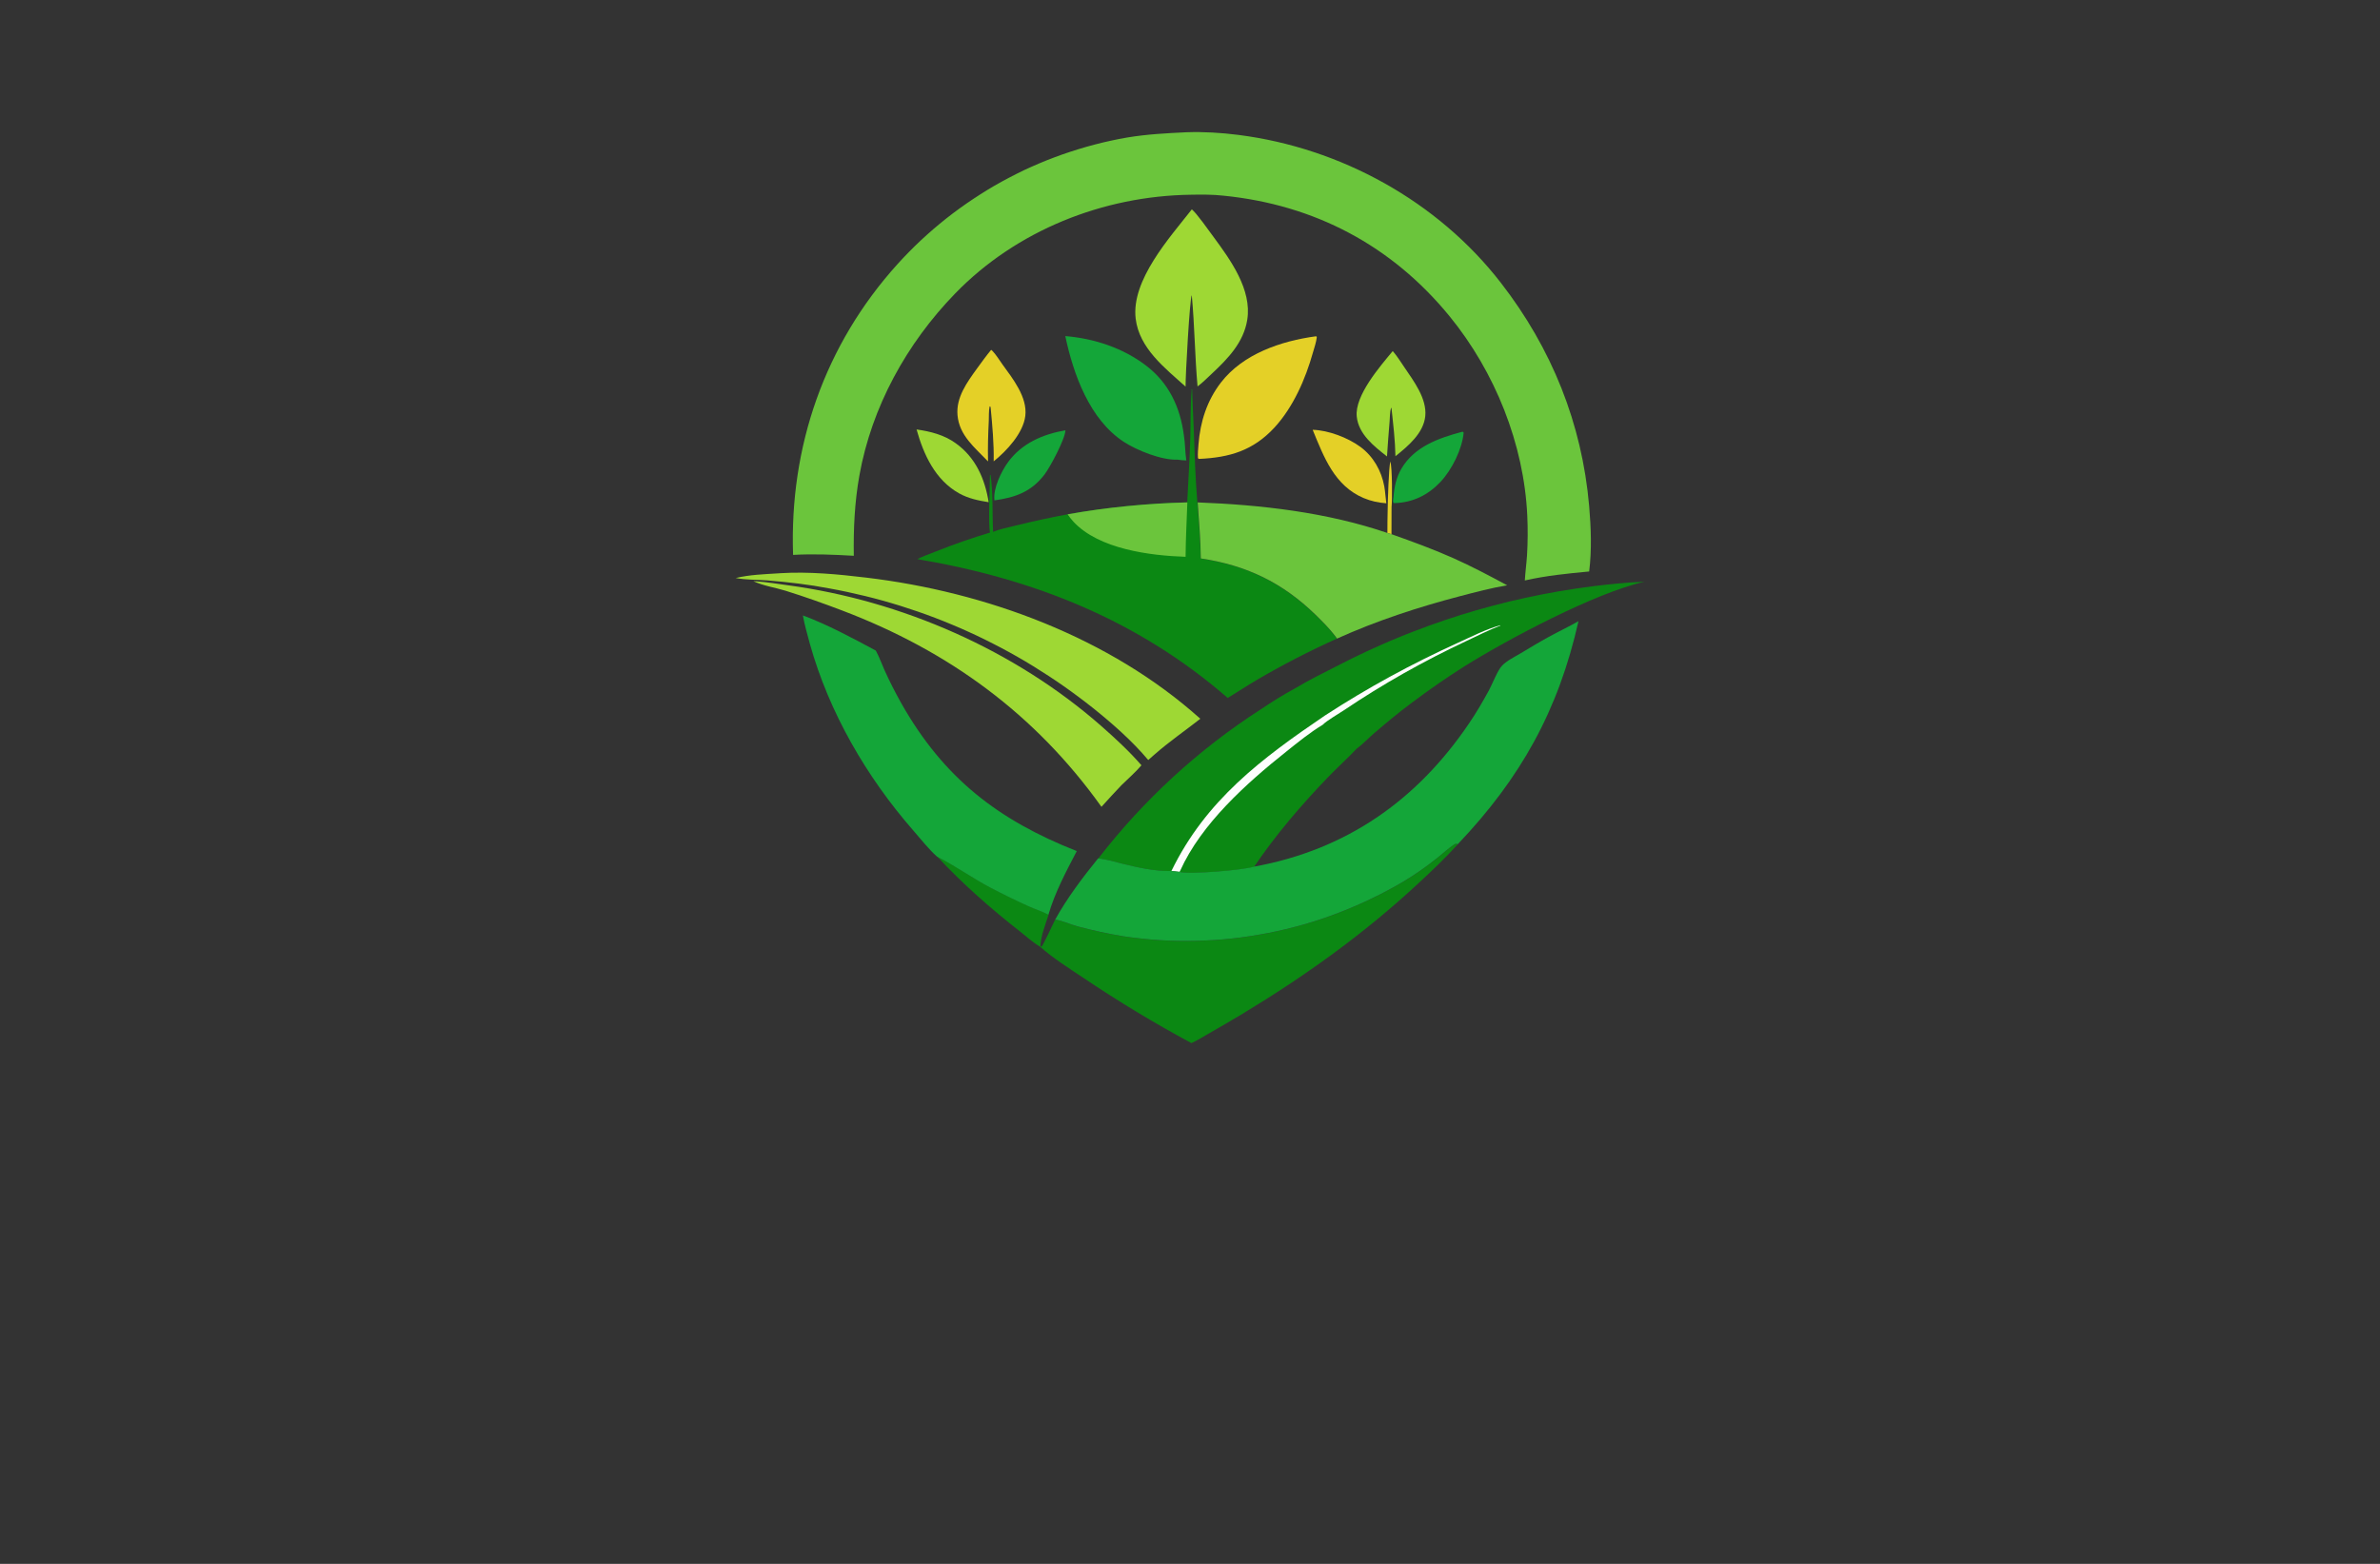 <?xml version="1.0" encoding="utf-8"?>
<!-- Generator: Adobe Illustrator 27.8.1, SVG Export Plug-In . SVG Version: 6.00 Build 0)  -->
<svg version="1.1" xmlns="http://www.w3.org/2000/svg" xmlns:xlink="http://www.w3.org/1999/xlink" x="0px" y="0px"
	 viewBox="0 0 350 230" style="enable-background:new 0 0 350 230;" xml:space="preserve">
<rect x="0" y="0" width="350" height="230" fill="#333333" stroke="none"/>
<style type="text/css">
	.st0{fill:#E4D027;}
	.st1{fill:#14A639;}
	.st2{fill:#9ED834;}
	.st3{fill:#0B8813;}
	.st4{fill:#FEFEFE;}
	.st5{fill:#6BC53C;}
	.st6{fill:#89E051;}
	.st7{fill:#E2BF2B;}
	.st8{fill:#0C8149;}
	.st9{fill:#5B3A00;}
	.st10{fill:#72721D;}
	.st11{fill:#355600;}
	.st12{fill:#603200;}
	.st13{fill:#2BC152;}
	.st14{fill:#DCE041;}
	.st15{fill:#BCAF15;}
	.st16{fill:#0B7E21;}
	.st17{fill:#5C9E23;}
	.st18{fill:#0C4710;}
	.st19{fill:#00760D;}
	.st20{fill:#459B02;}
	.st21{fill:#FCAC01;}
	.st22{fill:#AEC600;}
	.st23{fill:#545913;}
	.st24{fill:#953327;}
	.st25{fill:#ABCB13;}
	.st26{fill:#FFE566;}
	.st27{fill:#72DD2C;}
	.st28{fill:url(#SVGID_1_);}
	.st29{fill:url(#SVGID_00000091732815734237436340000005259649003992793495_);}
	.st30{fill:url(#SVGID_00000183227841266511695010000010735765531755881108_);}
	.st31{fill:#C1B700;}
	.st32{fill:url(#SVGID_00000099635779992650464120000010884531697746989491_);}
	.st33{fill:#2F5A11;}
	.st34{fill:url(#SVGID_00000060735152932534575320000016773541804874380217_);}
	.st35{fill:#E8CB1B;}
	.st36{fill:#AFAA00;}
</style>
<g id="Logo1">
	<g>
		<path class="st0" d="M204.07,74.97c0.01-1.2,0.16-6.23,0.39-7.1c0.29,0.88,0.29,5.63,0.18,6.73l-0.01,3.97l-0.6-0.18
			C204.03,77.25,204.04,76.11,204.07,74.97z M200.54,73.25c1.09,0.46,2.16,0.68,3.33,0.77c-0.12-0.83-0.15-1.68-0.3-2.5
			c-0.42-2.29-1.62-4.4-3.5-5.79c-1.84-1.36-4.73-2.46-7.03-2.52C194.69,67.23,196.24,71.43,200.54,73.25z M143.69,54.18
			c-1.46,2.02-3.11,4.26-2.88,6.88c0.26,3,2.56,4.78,4.49,6.8c-0.05-2.01,0.01-3.96,0.11-5.97c0.03-0.67-0.02-1.42,0.12-2.08
			l0.07-0.07l0.08,0.17c0.25,2.63,0.5,5.3,0.45,7.94c1.92-1.54,4.34-4.15,4.65-6.67c0.34-2.76-1.85-5.5-3.37-7.6
			c-0.46-0.64-0.94-1.44-1.49-2c-0.07-0.07-0.09-0.08-0.16-0.13C145.03,52.33,144.36,53.26,143.69,54.18z M179.54,56.27
			c-2.05,2.67-3.03,5.75-3.29,9.07c-0.05,0.66-0.13,1.35-0.08,2.02l0.09,0.12l0.1,0.01c4.47-0.2,7.94-1.23,11.06-4.61
			c2.77-3.01,4.57-7.15,5.66-11.04c0.21-0.74,0.49-1.52,0.57-2.28c-0.1-0.1-0.05-0.09-0.14-0.1
			C188.38,50.15,182.79,52.05,179.54,56.27z"/>
		<path class="st1" d="M156.68,63.28c-0.02,1.26-2.26,5.44-3.07,6.5c-1.94,2.55-4.28,3.38-7.36,3.81c-0.01-0.03-0.02-0.06-0.02-0.1
			c-0.16-1.7,1-4.1,1.96-5.45C150.21,65.21,153.36,63.86,156.68,63.28z M206.1,68.91c-0.76,1.29-1.06,2.68-1.17,4.16
			c-0.02,0.22-0.1,0.57-0.05,0.77c0.01,0.05,0.04,0.09,0.06,0.14l0.19,0.01c2.67-0.09,4.89-1.19,6.71-3.12
			c1.65-1.76,3.17-4.77,3.4-7.21l-0.06-0.14l-0.18-0.01C211.56,64.43,208,65.69,206.1,68.91z M165.26,64.98
			c1.91,1.25,5.59,2.73,7.88,2.62c0.44,0.08,0.88,0.1,1.32,0.12c-0.19-1.23-0.16-2.48-0.36-3.7c-0.54-4.13-2.2-7.69-5.57-10.26
			c-3.41-2.6-7.63-3.98-11.87-4.33C157.85,55.06,160.24,61.7,165.26,64.98z"/>
		<path class="st2" d="M134.79,63.16c2.05,0.29,4.06,0.8,5.76,2.03c2.91,2.08,4.29,5.22,4.84,8.67c-1.54-0.25-2.97-0.54-4.34-1.3
			C137.54,70.6,135.82,66.86,134.79,63.16z M199.52,61.25c0.26,2.61,2.55,4.39,4.45,5.88c0.11-1.71,0.24-3.41,0.38-5.11
			c0.05-0.64,0.04-1.41,0.21-2.03l0.07,0.03c0.25,2.34,0.54,4.72,0.58,7.08c1.84-1.48,4.14-3.38,4.39-5.91
			c0.25-2.56-1.7-5.15-3.06-7.15c-0.53-0.77-1.04-1.61-1.65-2.32c-0.05-0.06-0.03-0.04-0.08-0.08
			C202.92,53.91,199.21,58.19,199.52,61.25z M167.01,46.87c0.53,4.36,4.29,7.25,7.34,9.99c-0.03-1.52,0.62-13.02,0.91-13.45
			c0.42,4.46,0.45,8.96,0.85,13.42c0.76-0.55,1.43-1.26,2.12-1.89c2.36-2.21,4.66-4.58,5.19-7.91c0.71-4.43-2.47-8.81-4.97-12.2
			c-0.67-0.91-2.43-3.41-3.18-4.04C172.01,34.95,166.33,41.2,167.01,46.87z M110.78,85.48c0.16,0,0.32,0.01,0.49,0.02
			c1.53,0.11,3.1,0.37,4.63,0.58c16.7,2.25,33.32,9.53,46.01,20.66c2.07,1.82,4.14,3.73,5.95,5.81c-0.87,1.03-1.96,1.96-2.92,2.91
			c-1.01,1.04-1.98,2.13-2.96,3.2c-9.74-13.64-22.47-22.91-38.07-28.85c-2.76-1.05-5.57-2.05-8.39-2.93
			c-1.52-0.47-3.21-0.71-4.66-1.37C110.83,85.51,110.81,85.49,110.78,85.48z M108.19,85.01c1.55,0.29,3.09,0.23,4.66,0.35
			c3.07,0.25,6.09,0.6,9.12,1.18c0.88,0.16,1.76,0.33,2.64,0.52c0.88,0.19,1.75,0.39,2.62,0.6c0.87,0.21,1.74,0.44,2.6,0.68
			c0.86,0.24,1.72,0.49,2.58,0.76c0.86,0.27,1.71,0.55,2.55,0.84c0.85,0.29,1.69,0.6,2.53,0.92c0.84,0.32,1.67,0.65,2.5,1
			c0.83,0.34,1.65,0.7,2.46,1.07c0.82,0.37,1.63,0.75,2.43,1.15c0.8,0.4,1.6,0.8,2.39,1.22c0.79,0.42,1.58,0.85,2.36,1.3
			c0.78,0.44,1.55,0.9,2.31,1.37c0.76,0.47,1.52,0.95,2.27,1.44c0.75,0.49,1.49,0.99,2.23,1.51s1.46,1.04,2.18,1.58
			c0.72,0.54,1.43,1.08,2.13,1.64c2.87,2.3,5.74,4.82,8.11,7.64l0.86-0.76c2.26-1.98,4.46-3.48,6.8-5.31
			c-13.33-11.96-31.54-18.66-49.14-20.76c-4.16-0.5-8.4-0.9-12.6-0.65c-0.09,0.01-0.18,0.01-0.27,0.02
			C112.44,84.45,110.23,84.52,108.19,85.01z"/>
		<path class="st3" d="M155.17,135.26c1.08,0.15,2.22,0.7,3.28,0.99c2.24,0.6,4.5,1.09,6.79,1.47c0.44,0.07,0.88,0.13,1.32,0.18
			c0.44,0.06,0.89,0.11,1.33,0.15c0.44,0.05,0.89,0.09,1.33,0.13c0.44,0.04,0.89,0.07,1.33,0.1c0.44,0.03,0.89,0.05,1.34,0.07
			c0.45,0.02,0.89,0.03,1.34,0.04c0.45,0.01,0.89,0.01,1.34,0.01c0.45,0,0.89-0.01,1.34-0.02c0.45-0.01,0.89-0.03,1.34-0.05
			c0.45-0.02,0.89-0.04,1.34-0.07c0.44-0.03,0.89-0.06,1.33-0.1c0.44-0.04,0.89-0.08,1.33-0.13c0.44-0.05,0.89-0.1,1.33-0.16
			c0.44-0.06,0.88-0.12,1.32-0.19c0.44-0.07,0.88-0.14,1.32-0.22c0.44-0.08,0.88-0.16,1.32-0.24c0.44-0.09,0.87-0.18,1.31-0.27
			c0.44-0.1,0.87-0.19,1.3-0.3c0.43-0.1,0.87-0.21,1.3-0.33c0.43-0.11,0.86-0.23,1.29-0.35c0.43-0.12,0.86-0.25,1.28-0.38
			c0.43-0.13,0.85-0.27,1.27-0.41s0.84-0.29,1.26-0.44c0.42-0.15,0.84-0.3,1.25-0.46c0.42-0.16,0.83-0.32,1.24-0.49
			c0.41-0.17,0.82-0.34,1.23-0.52c0.41-0.18,0.82-0.36,1.22-0.54c0.41-0.18,0.81-0.37,1.21-0.57c0.4-0.19,0.8-0.39,1.2-0.59
			c0.4-0.2,0.79-0.41,1.19-0.62c0.39-0.21,0.78-0.43,1.17-0.64c0.39-0.22,0.77-0.44,1.16-0.67c1.7-1.02,3.33-2.16,4.88-3.4
			c0.83-0.65,1.66-1.45,2.54-2.02c0.22-0.14,0.3-0.12,0.55-0.06c-1.85,2.06-3.88,3.97-5.91,5.85c-7.88,7.32-16.58,13.55-25.77,19.1
			c-1.6,0.96-3.22,1.91-4.84,2.83c-0.87,0.5-1.75,1.05-2.66,1.47c-5.45-2.93-10.74-6.13-15.87-9.58c-2.14-1.43-4.45-2.88-6.38-4.59
			c-1.01-0.59-2.02-1.51-2.94-2.23c-4.29-3.36-8.48-7.03-12.19-11.03c2.73,1.37,5.2,3.18,7.91,4.59c1.83,0.96,3.69,1.86,5.58,2.72
			c0.94,0.42,1.99,0.74,2.89,1.23c-0.42,1.29-1.22,3.34-1.2,4.67l0.16,0.02C153.44,139,154.85,135.86,155.17,135.26z M165.77,74.43
			c-2.94,0.29-5.86,0.7-8.77,1.21c-2.58,0.48-5.15,1.04-7.7,1.67c-1.06,0.26-2.25,0.49-3.25,0.92c-0.16-2.8,0.03-5.66-0.39-8.45
			l0,0.07l-0.08,0.03c-0.01,1.52-0.27,7.49,0.02,8.44c-2.68,0.81-5.33,1.73-7.94,2.77c-0.91,0.36-1.88,0.7-2.75,1.14
			c17.11,2.89,32.44,8.96,45.64,20.42c1.46-0.89,2.89-1.84,4.36-2.7c3.79-2.22,7.68-4.22,11.68-6.02c-0.07-0.11-0.14-0.22-0.22-0.32
			c-0.87-1.16-1.9-2.19-2.94-3.19c-4.86-4.73-10.16-7.29-16.87-8.28c-0.01-2.73-0.28-5.51-0.48-8.24c-0.29-3.58-0.41-7.21-0.53-10.8
			c-0.07-1.93-0.19-3.87-0.23-5.8c0-0.03,0-0.05,0-0.08l-0.11,0.07c0.04,0.12,0.04,0.08,0.03,0.18c-0.2,2.32-0.13,4.68-0.2,7.01
			c-0.09,3.13-0.29,6.27-0.45,9.4C171.66,73.95,168.71,74.13,165.77,74.43z M190.5,101.21c1.94-1.17,4-2.18,6.02-3.21
			c0.73-0.38,1.47-0.76,2.21-1.12c0.74-0.37,1.48-0.72,2.23-1.07c0.75-0.35,1.5-0.69,2.26-1.02c0.76-0.33,1.51-0.66,2.28-0.97
			c0.76-0.32,1.53-0.62,2.3-0.92c0.77-0.3,1.54-0.59,2.32-0.87c0.78-0.28,1.56-0.55,2.34-0.82c0.78-0.26,1.57-0.52,2.36-0.77
			c0.79-0.25,1.58-0.48,2.37-0.71c0.79-0.23,1.59-0.45,2.39-0.66c0.8-0.21,1.6-0.41,2.4-0.61c0.8-0.19,1.61-0.38,2.41-0.55
			c0.81-0.18,1.62-0.34,2.43-0.5c0.81-0.16,1.62-0.31,2.44-0.45c0.81-0.14,1.63-0.27,2.45-0.39c0.82-0.12,1.63-0.23,2.45-0.34
			c2.53-0.31,5.12-0.59,7.67-0.67c-7.18,1.59-20.08,8.44-26.51,12.46c-2.61,1.66-5.15,3.42-7.62,5.27
			c-1.97,1.46-3.87,3.04-5.73,4.64c-0.82,0.71-1.6,1.55-2.47,2.19c-1.39,1.47-2.9,2.82-4.31,4.29c-3.87,4.04-7.63,8.42-10.76,13.07
			c-1.58,0.5-9.43,1.17-10.97,0.76l-1.16-0.13c-2.33,0.06-4.89-0.5-7.15-1.06c-1.2-0.3-2.41-0.68-3.64-0.79
			c0.83-1.07,1.68-2.13,2.56-3.17c0.88-1.04,1.77-2.06,2.69-3.06c0.92-1,1.86-1.98,2.82-2.94c0.96-0.96,1.94-1.9,2.94-2.82
			c1-0.92,2.02-1.82,3.06-2.69c1.04-0.88,2.1-1.73,3.17-2.56c1.07-0.83,2.17-1.64,3.28-2.42s2.23-1.55,3.38-2.28
			C187.05,103.23,188.74,102.15,190.5,101.21z"/>
		<path class="st4" d="M194.85,105.23c6.31-4.1,12.64-7.54,19.48-10.66c2.03-0.92,4.14-2.01,6.29-2.61l0.03,0.06l0.02-0.02
			c-1.73,0.65-3.37,1.5-5.04,2.28c-3.13,1.47-6.2,3.05-9.21,4.75c-3.01,1.7-5.95,3.52-8.82,5.45c-0.8,0.54-2.46,1.48-3.08,2.11
			c-1.89,1.14-3.66,2.59-5.39,3.97c-5.82,4.63-12.47,10.59-15.57,17.49c-0.06,0.13-0.03,0.09-0.13,0.17l-1.16-0.13
			C177.33,117.69,185.49,111.58,194.85,105.23z"/>
		<path class="st1" d="M118.07,90.51c3.63,1.35,7.3,3.33,10.72,5.17l0.05,0.09c0.49,0.9,0.83,1.89,1.25,2.82
			c0.75,1.66,1.58,3.28,2.47,4.87c6.21,10.96,14.2,17.14,25.79,21.71c-1.58,3.03-3.21,6.07-4.17,9.36c-0.9-0.48-1.95-0.81-2.89-1.23
			c-1.88-0.85-3.74-1.76-5.58-2.72c-2.71-1.42-5.18-3.22-7.91-4.59c-1.27-1.14-2.35-2.54-3.47-3.82
			c-6.9-7.9-12.41-17.38-15.24-27.51C118.72,93.3,118.32,91.9,118.07,90.51z M173.43,128.23l-1.16-0.13
			c-2.33,0.06-4.89-0.5-7.15-1.06c-1.2-0.3-2.41-0.68-3.64-0.79c-2.27,2.81-4.56,5.83-6.31,9c1.08,0.15,2.22,0.7,3.28,0.99
			c2.24,0.6,4.5,1.09,6.79,1.47c0.44,0.07,0.88,0.13,1.32,0.18c0.44,0.06,0.89,0.11,1.33,0.15c0.44,0.05,0.89,0.09,1.33,0.13
			c0.44,0.04,0.89,0.07,1.33,0.1c0.44,0.03,0.89,0.05,1.34,0.07c0.45,0.02,0.89,0.03,1.34,0.04c0.45,0.01,0.89,0.01,1.34,0.01
			c0.45,0,0.89-0.01,1.34-0.02c0.45-0.01,0.89-0.03,1.34-0.05c0.45-0.02,0.89-0.04,1.34-0.07c0.44-0.03,0.89-0.06,1.33-0.1
			c0.44-0.04,0.89-0.08,1.33-0.13c0.44-0.05,0.89-0.1,1.33-0.16c0.44-0.06,0.88-0.12,1.32-0.19c0.44-0.07,0.88-0.14,1.32-0.22
			c0.44-0.08,0.88-0.16,1.32-0.24c0.44-0.09,0.87-0.18,1.31-0.27c0.44-0.1,0.87-0.19,1.3-0.3c0.43-0.1,0.87-0.21,1.3-0.33
			c0.43-0.11,0.86-0.23,1.29-0.35c0.43-0.12,0.86-0.25,1.28-0.38c0.43-0.13,0.85-0.27,1.27-0.41s0.84-0.29,1.26-0.44
			c0.42-0.15,0.84-0.3,1.25-0.46c0.42-0.16,0.83-0.32,1.24-0.49c0.41-0.17,0.82-0.34,1.23-0.52c0.41-0.18,0.82-0.36,1.22-0.54
			c0.41-0.18,0.81-0.37,1.21-0.57c0.4-0.19,0.8-0.39,1.2-0.59c0.4-0.2,0.79-0.41,1.19-0.62c0.39-0.21,0.78-0.43,1.17-0.64
			c0.39-0.22,0.77-0.44,1.16-0.67c1.7-1.02,3.33-2.16,4.88-3.4c0.83-0.65,1.66-1.45,2.54-2.02c0.22-0.14,0.3-0.12,0.55-0.06
			c9.25-9.73,14.79-19.67,17.74-32.79c-1.43,0.81-2.91,1.51-4.35,2.3c-1.4,0.76-2.76,1.59-4.13,2.41c-0.88,0.52-2.05,1.09-2.76,1.83
			c-0.67,0.7-1.42,2.7-1.94,3.65c-0.9,1.65-1.86,3.3-2.92,4.85c-7.67,11.33-18.07,18.6-31.62,21.06
			C182.83,127.97,174.98,128.63,173.43,128.23z"/>
		<path class="st5" d="M157,75.64c2.91-0.52,5.83-0.92,8.77-1.21c2.94-0.29,5.88-0.47,8.84-0.54c-0.09,2.67-0.24,5.33-0.26,8
			c-5.25-0.18-12.72-1.12-16.48-5.15C157.55,76.38,157.26,76.03,157,75.64z M176.59,82.13c6.71,1,12.01,3.55,16.87,8.28
			c1.03,1.01,2.07,2.04,2.94,3.19c0.08,0.11,0.15,0.21,0.22,0.32c5.8-2.62,11.94-4.63,18.09-6.24c2.29-0.6,4.6-1.21,6.93-1.6
			c-2.61-1.41-5.22-2.79-7.93-4c-2.96-1.32-6.01-2.43-9.06-3.51l-0.6-0.18c-8.88-3.04-18.59-4.15-27.92-4.5
			C176.31,76.62,176.57,79.4,176.59,82.13z M174.48,19.45c2.52-0.09,5.13,0.07,7.63,0.39c15.03,1.91,29.31,9.74,38.62,21.77
			c7.46,9.63,11.91,20.66,12.97,32.81c0.27,3.14,0.4,6.49,0,9.63c-3.12,0.29-6.4,0.62-9.46,1.32c0.07-1.23,0.24-2.45,0.32-3.67
			c0.12-1.95,0.13-3.9,0.04-5.86c-0.49-10.56-4.76-21.17-11.43-29.33c-8.51-10.41-19.85-16.38-33.21-17.73
			c-1.6-0.18-3.27-0.17-4.87-0.14c-12.86,0.18-25.61,5.24-34.62,14.52c-7.12,7.33-12.28,16.66-14.09,26.78
			c-0.7,3.92-0.88,7.82-0.82,11.8c-2.99-0.17-5.94-0.3-8.93-0.13c-0.55-15.93,4.64-30.91,15.37-42.78c0.27-0.3,0.55-0.6,0.83-0.9
			c0.28-0.3,0.56-0.59,0.85-0.88c0.29-0.29,0.58-0.58,0.87-0.87c0.29-0.29,0.59-0.57,0.89-0.85c0.3-0.28,0.6-0.56,0.91-0.83
			c0.3-0.27,0.61-0.54,0.92-0.81c0.31-0.27,0.62-0.53,0.94-0.79c0.32-0.26,0.63-0.52,0.95-0.77c0.32-0.25,0.64-0.5,0.97-0.75
			c0.33-0.25,0.65-0.49,0.99-0.73c0.33-0.24,0.66-0.48,1-0.71c0.34-0.23,0.67-0.46,1.02-0.69c0.34-0.23,0.68-0.45,1.03-0.67
			c0.35-0.22,0.69-0.43,1.04-0.65c0.35-0.21,0.7-0.42,1.06-0.63c0.35-0.2,0.71-0.41,1.07-0.6c0.36-0.2,0.72-0.39,1.08-0.58
			c0.36-0.19,0.73-0.38,1.09-0.56c0.37-0.18,0.73-0.36,1.1-0.54c0.37-0.17,0.74-0.35,1.12-0.51c0.37-0.17,0.75-0.33,1.13-0.49
			c0.38-0.16,0.76-0.31,1.14-0.47c0.38-0.15,0.76-0.3,1.15-0.44c0.38-0.14,0.77-0.28,1.15-0.42c0.39-0.14,0.77-0.27,1.16-0.39
			c0.39-0.13,0.78-0.25,1.17-0.37c0.39-0.12,0.78-0.23,1.18-0.35c0.39-0.11,0.79-0.22,1.18-0.32c0.4-0.1,0.79-0.2,1.19-0.3
			c0.4-0.09,0.8-0.19,1.2-0.27c0.4-0.09,0.8-0.17,1.2-0.25c0.4-0.08,0.8-0.15,1.21-0.22C168.67,19.74,171.56,19.59,174.48,19.45z"/>
	</g>
</g>
<g id="Logo2">
</g>
<g id="Logo3">
</g>
<g id="Logo4">
</g>
<g id="Logo5">
</g>
<g id="Logo6">
</g>
<g id="Logo7">
</g>
<g id="Logo8">
</g>
<g id="Logo9">
</g>
<g id="Logo10">
</g>
<g id="Logo11">
</g>
<g id="Logo12">
</g>
<g id="Logo13">
</g>
<g id="Logo14">
</g>
<g id="Logo15">
</g>
</svg>
